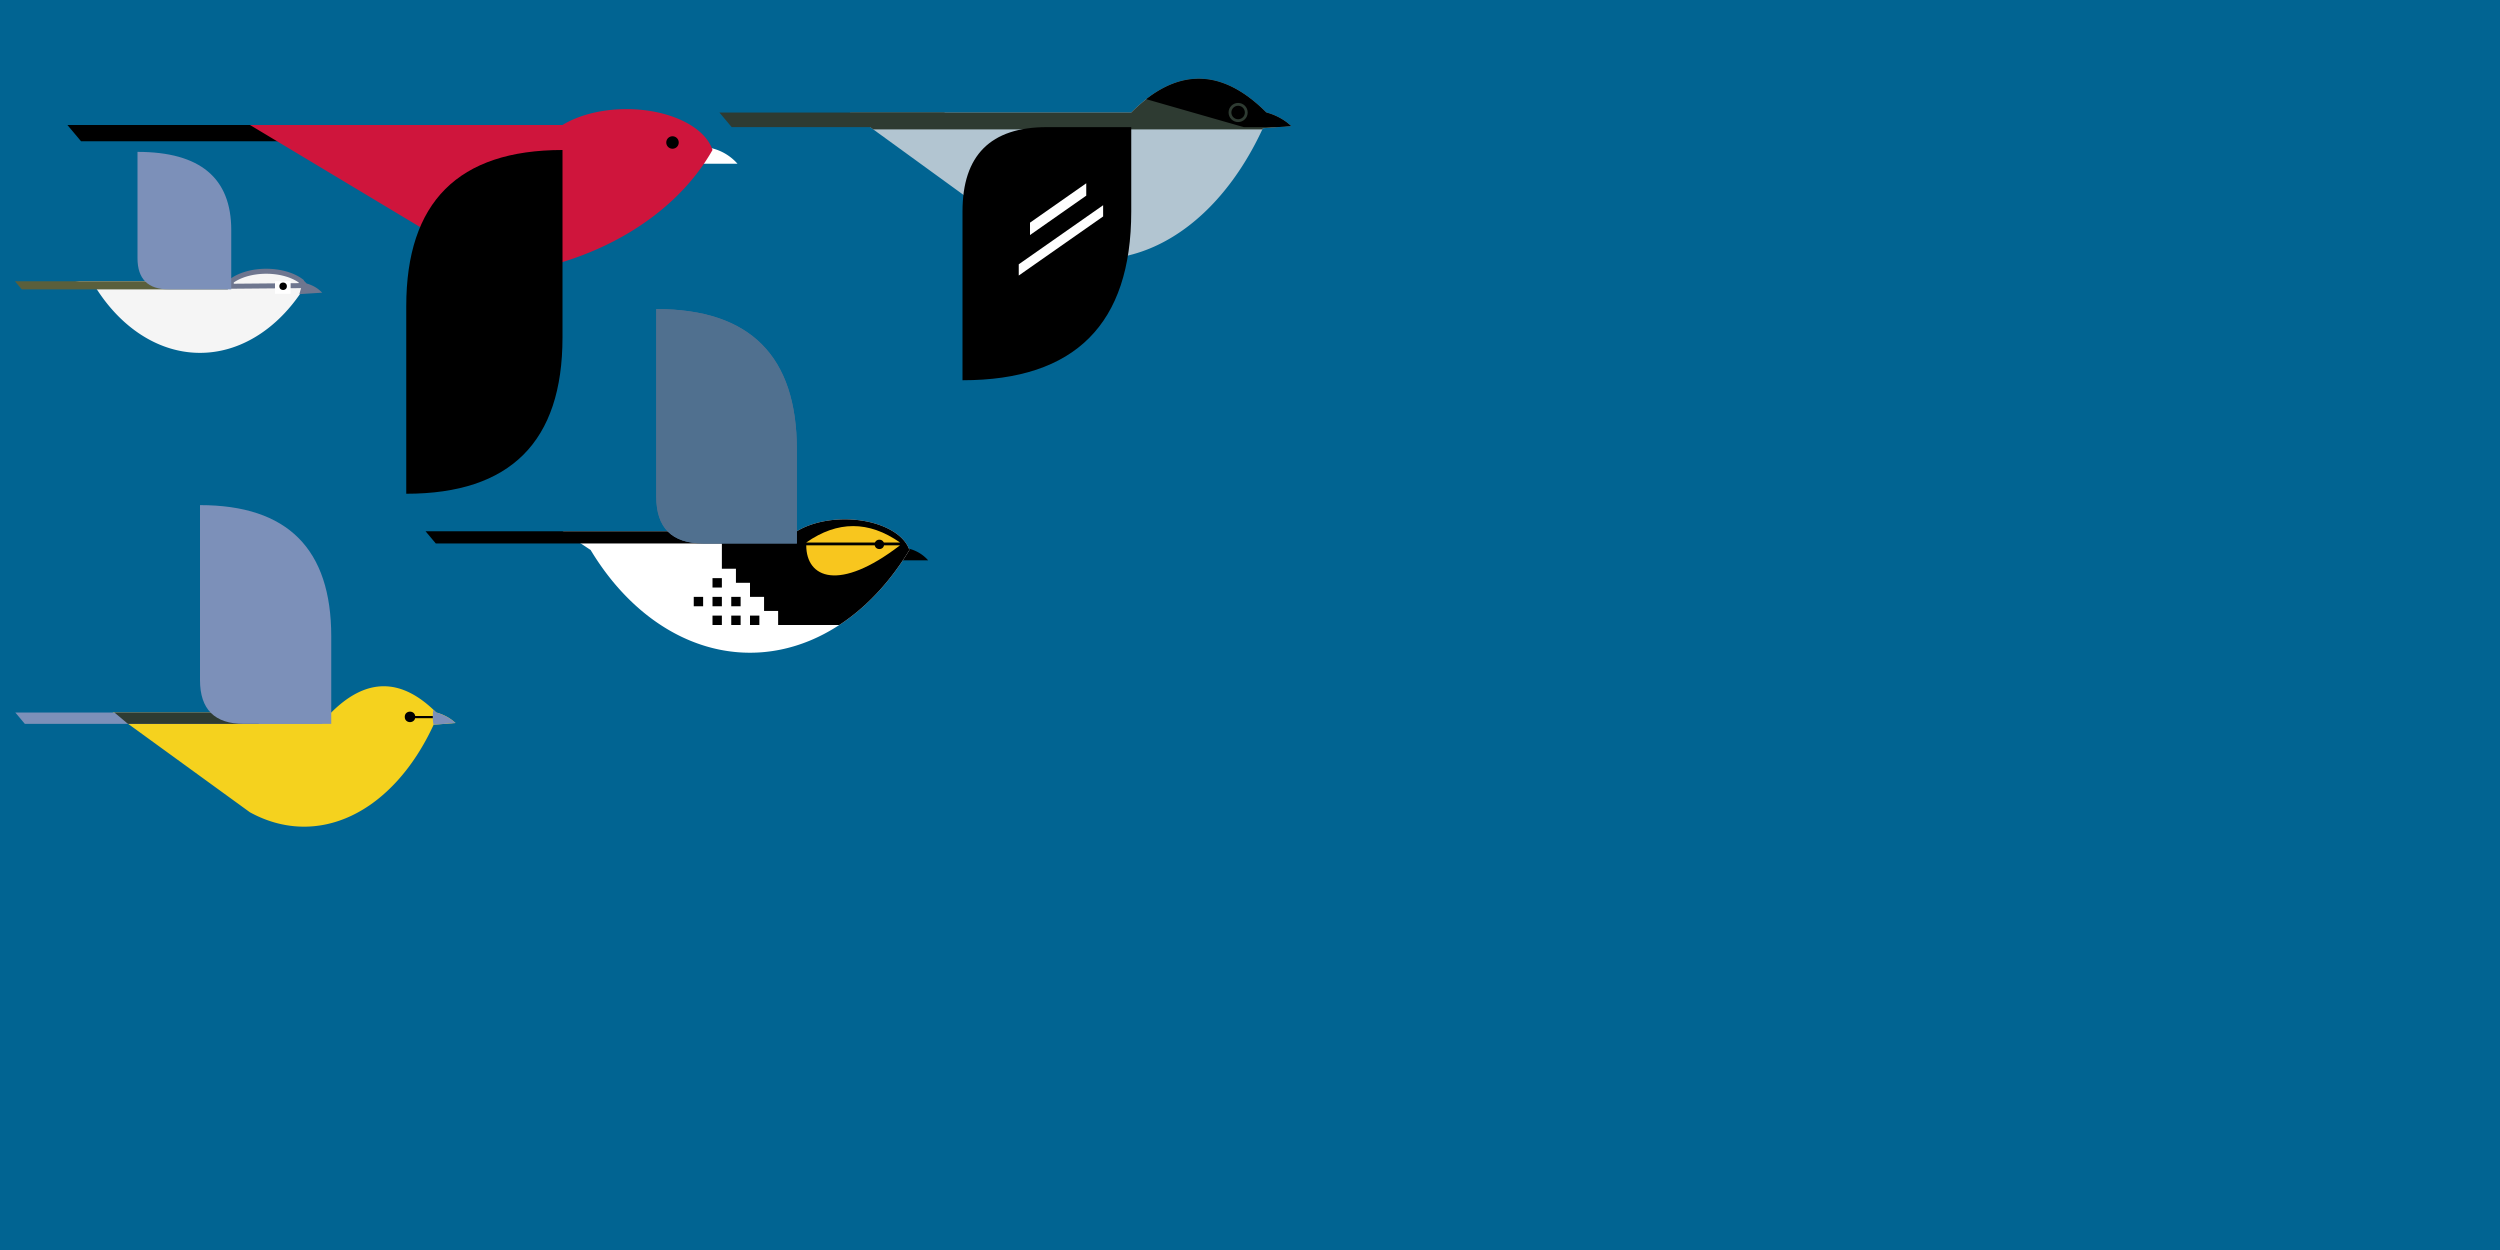 <?xml version="1.0" encoding="utf-8"?>
<svg version="1.1" xmlns="http://www.w3.org/2000/svg" xmlns:xlink="http://www.w3.org/1999/xlink" width="2000" height="1000">
	 

 	<rect width="2000" height="1000" fill="rgb(1, 100, 146)" />
 
	<rect x="-30" y="100" width="200" height="13" fill="black" transform="skewX(40)" />	
	<path d="M 530 131 a 40 40 0 0 1 60 0 z" fill="white" />
	<path d="M 200 100 h 250 a 70 40 0 0 1 120 20 a 220 170 0 0  1 -170 100 z" fill="rgb(207, 21, 60)" />
	<path d="M 450 120 q -125 0 -125 125 v 150 q 125 0 125 -125 z" /> 
	<circle cx="538" cy="114" r="5" fill="black"/>


  <g transform="translate(300,350) scale(0.75)">
		<path d="M 530 131 a 40 40 0 0 1 60 0 z" fill="black" />
	
		<use xlink:href="#bird1" x="0" y="0" fill="white" />
		<use xlink:href="#bird1" x="0" y="0" fill="black" clip-path="url(#head1)" />
		<use xlink:href="#bird1" x="0" y="0" fill="rgb(248, 198, 30)" clip-path="url(#face1)" />

		<rect x="-30" y="100" width="390" height="13" fill="black" transform="skewX(40)" />	
		<use xlink:href="#wing1" x="0" y="0" fill="rgb(80, 112, 143)" />
		<path d="M 450 113 h -100 q -50 0 -50 -50 v -200 q 150 0 150 150 z" fill="rgb(80, 112, 143)" /> 
		<circle cx="538" cy="114" r="5" fill="black"/>
	
		<defs>
			<path id="bird1" d="M 200 100 h 250 a 70 40 0 0 1 120 20 a 220 300 0 0 1 -340 0" />
			<path id="wing1" d="M 450 113 h -100 q -50 0 -50 -50 v -200 q 150 0 150 150 z" /> 
		</defs>
	
		<clipPath id="head1">
				<path d="M 580 200 h -150 v -15 h -15 v -15 h -15 v -15 h -15 v -15 h -15 v -100 h 200 z" />
			
				<rect x="400" y="190" width="10" height="10" />	
				<rect x="380" y="190" width="10" height="10" />	
				<rect x="360" y="190" width="10" height="10" />	
			
				<rect x="380" y="170" width="10" height="10" />	
				<rect x="360" y="170" width="10" height="10" />	
				<rect x="340" y="170" width="10" height="10" />
			
				<rect x="360" y="150" width="10" height="10" />	
		</clipPath>
	
		<clipPath id="face1">
				<path d="M 460 112 q 50 -35 100 0 z" />
				<path d="M 460 115 c 0 35 35 50 100 0 z" />
		</clipPath>
	</g>
	
  <g transform="translate(500,0) scale(0.9)">
		<use xlink:href="#bird2" x="0" y="0" fill="rgb(178, 197, 209)" /> 
		<rect x="0" y="100" width="200" height="13" fill="rgb(46, 59, 50)" transform="skewX(40)" />	
		<use xlink:href="#bird2" x="0" y="0" fill="rgb(46, 59, 50)" clip-path="url(#top2)" /> 
		<use xlink:href="#bird2" x="0" y="0" fill="black" clip-path="url(#face2)" /> 
		<circle cx="545" cy="100" r="8.5" fill="rgb(46, 59, 50)"/>
		<circle cx="545" cy="100" r="6" fill="black"/>
	
		<path d="M 450 113 h -75 q -75 0 -75 75 v 150 q 150 0 150 -150 z" /> 
		<rect x="350" y="480" width="75" height="10" fill="white" transform="skewY(-35)" />	
		<rect x="360" y="450" width="50" height="11" fill="white" transform="skewY(-35)" />	

		<defs>
			<path id="bird2" d="M 200 100 h 250 q 60 -60 120 0 
											    a 50 40 0 0 1 22 12 l -25 2
													a 180 270 0 0 1 -210 100 z" />
		</defs>
	
		<clipPath id="top2">
			<rect x="200" y="70" width="400" height="45" />	
		</clipPath>
	
		<clipPath id="face2">
			<polygon points="400,70 550,113 600,113, 600,70" />
		</clipPath>
	</g>
	
  <g transform="translate(-50,500) scale(0.7)">
		<use xlink:href="#bird2" x="0" y="0" fill="rgb(245, 210, 30)" />
		<use xlink:href="#bird2" x="0" y="0" fill="black" clip-path="url(#face3)" /> 
		<use xlink:href="#bird2" x="0" y="0" fill="rgb(124,144,185)" clip-path="url(#beak3)" /> 
		<rect x="5" y="100" width="340" height="13" fill="rgb(124,144,185)" transform="skewX(40)" />	
		<rect x="83" y="100" width="150" height="13" fill="rgb(46, 59, 50)" transform="skewX(50)" />	
		<use xlink:href="#wing1" x="0" y="0" fill="rgb(124,144,185)" />


		<clipPath id="face3">
			<circle cx="540" cy="105" r="6" />
			<rect x="540" y="104" width="27" height="2.5" />	
		</clipPath>
		<clipPath id="beak3">
			<circle cx="616" cy="105" r="50" />
		</clipPath>
		
	</g>
	
  <g transform="translate(-40,175) scale(0.5)">
		<use xlink:href="#bird4" x="0" y="0" fill="rgb(245, 245, 245)" />	
		<use xlink:href="#face4" x="0" y="0" stroke="rgb(110,118,143)" fill="none" stroke-width="8"/>		
		<rect x="520" y="100" width="25" height="20" fill="white" />	
		<circle cx="533" cy="108" r="6" fill="black"/>
		
		<rect x="20" y="100" width="330" height="13" fill="rgb(90, 95, 60)" transform="skewX(40)" />	
		<use xlink:href="#wing2" x="0" y="0" fill="rgb(124,144,185)" />
		
		<path d="M 570 105 a 50 40 0 0 1 22 12 l -31 2 l 5 -18 z" fill="rgb(110,118,143)" stroke="rgb(110,118,143)" stroke-width="3"/>
			
			
		<defs>
			<path id="bird4" d="M 200 100 h 250 a 70 40 0 0 1 120 5 a 220 300 0 0 1 -340 0" />
			<path id="wing2" d="M 450 113 h -100 q -50 0 -50 -50 v -170 q 150 0 150 125 z" /> 
			<path id="face4" d="M 450 108 v -8 a 70 40 0 0 1 112 0 v 7 z" />
		</defs>		
	</g>
	
</svg>

